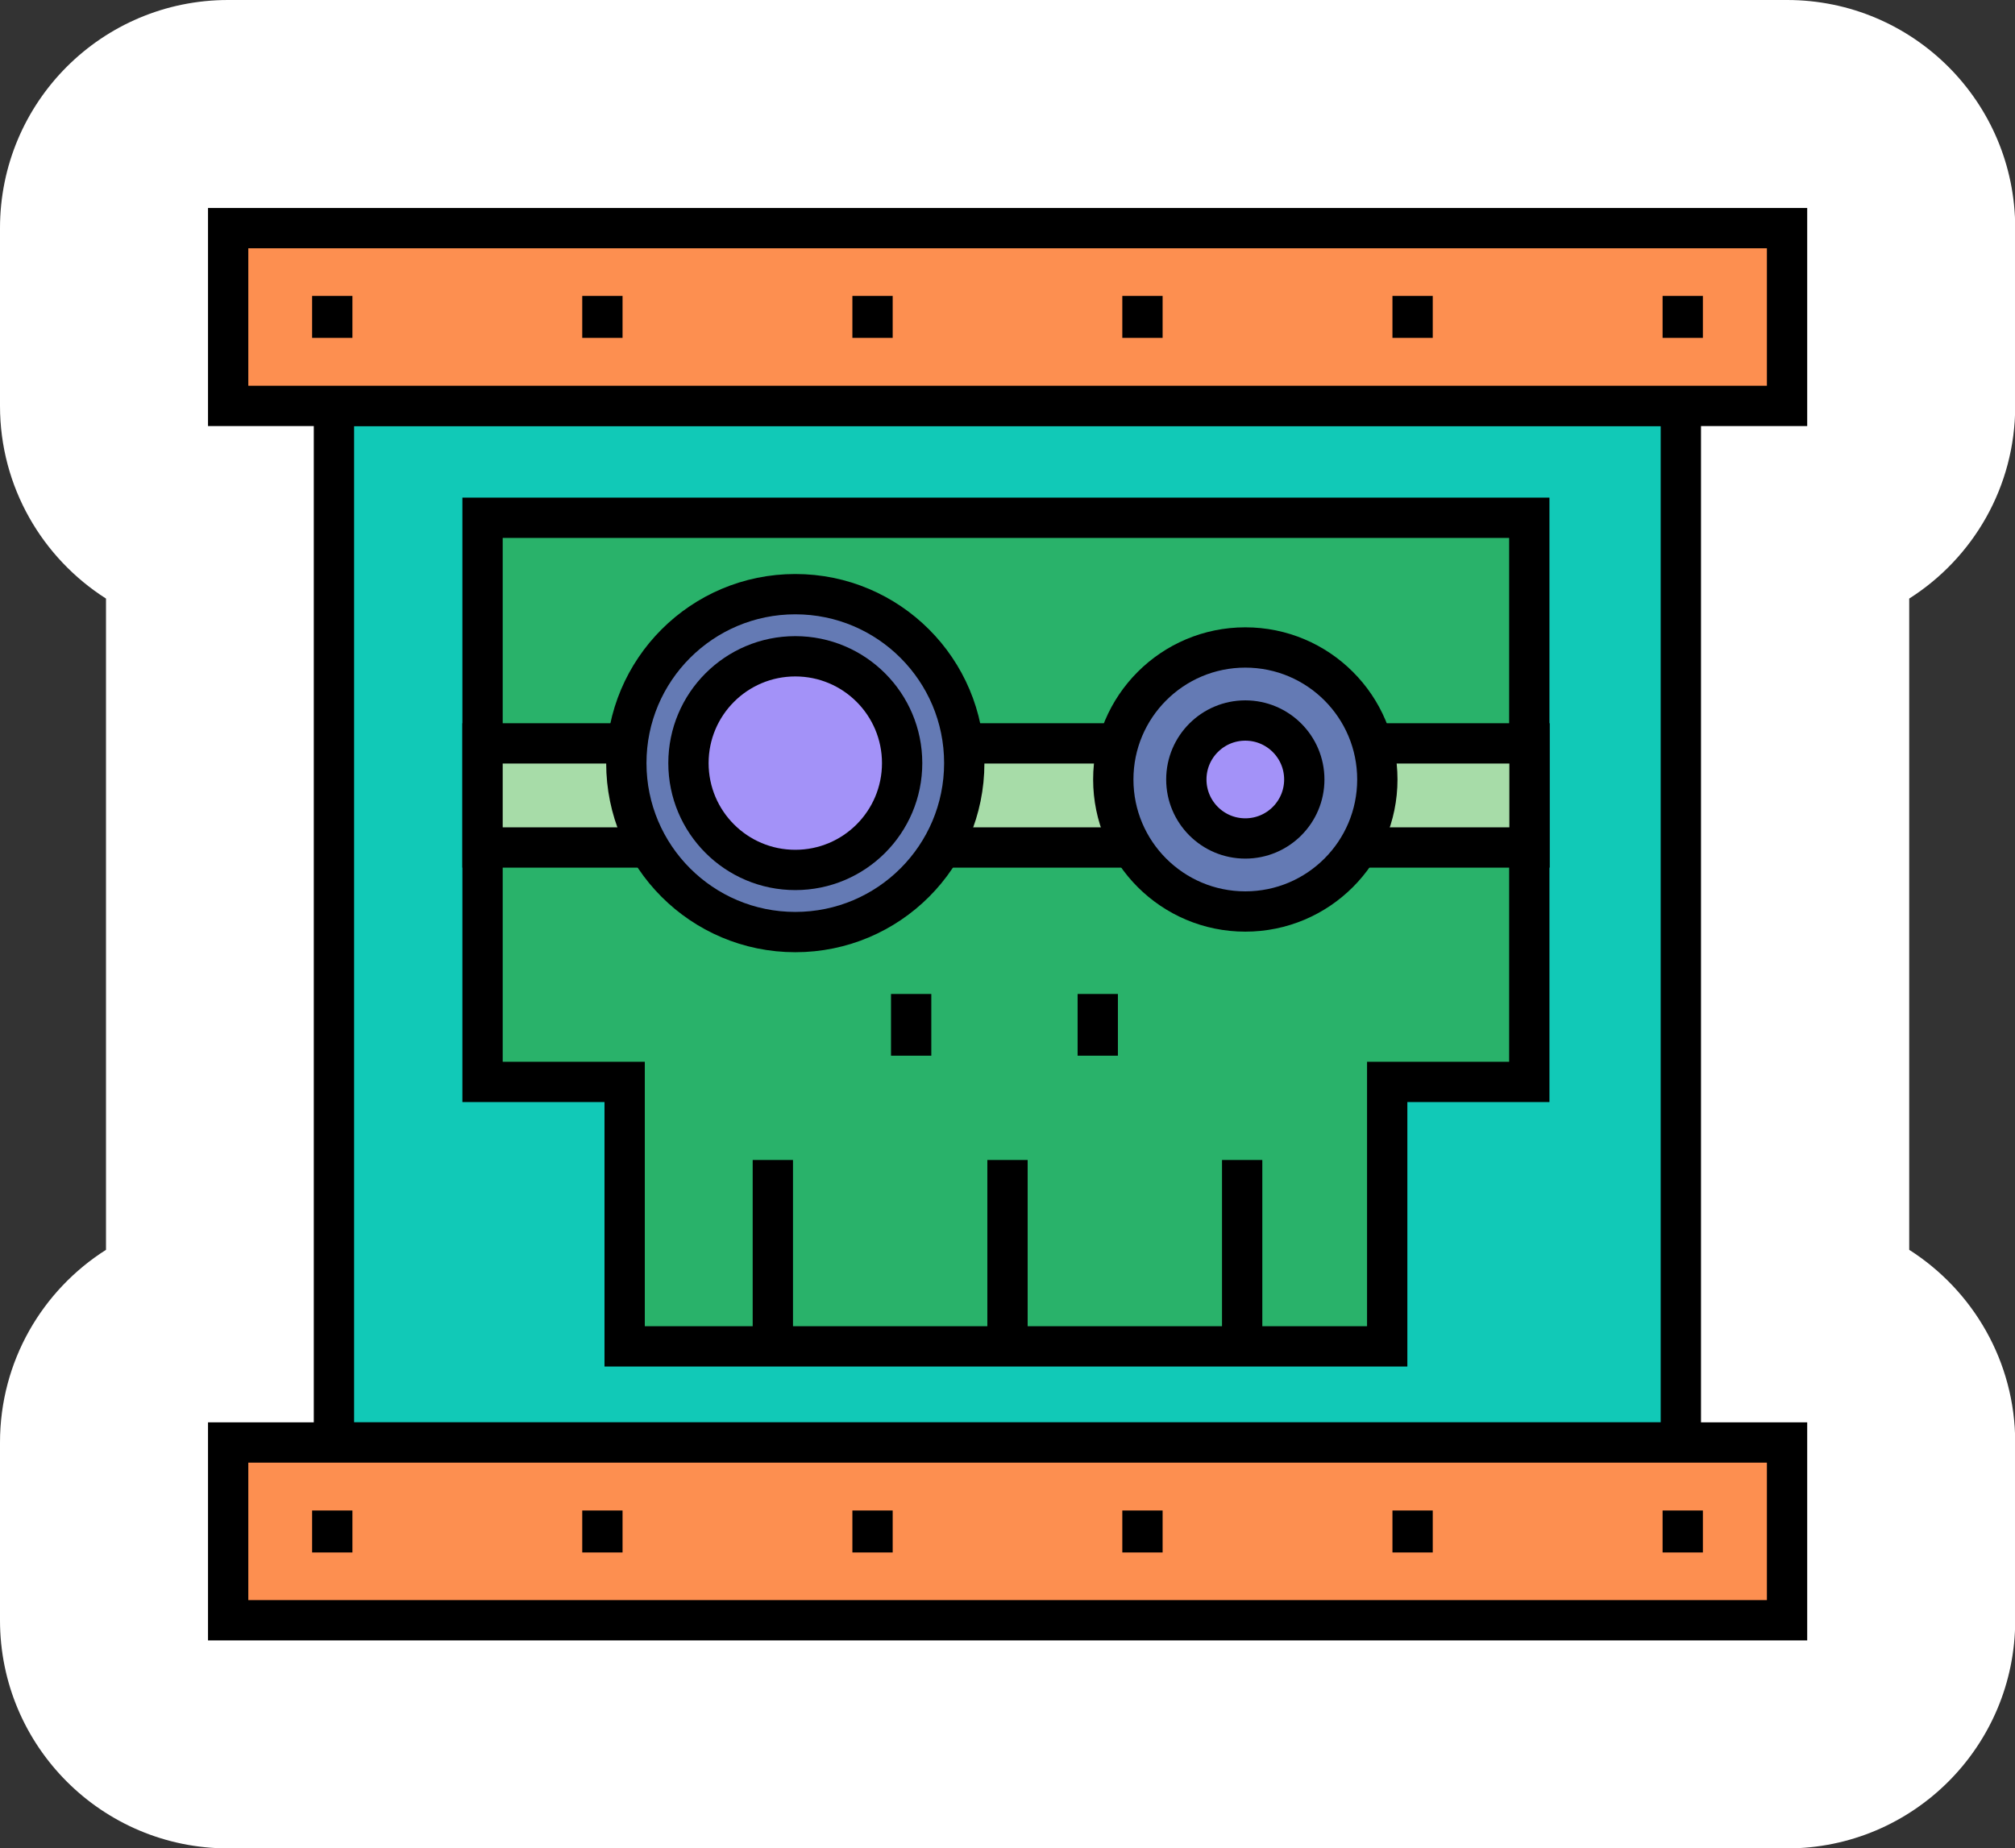 <?xml version="1.0" encoding="UTF-8"?><svg id="Layer_1" xmlns="http://www.w3.org/2000/svg" viewBox="0 0 96 88.07"><rect x="0" y="0" width="96" height="88.07" fill="#333333" stroke="none"/><path d="m10.87,88.07c-6,0-10.87-4.86-10.87-10.87v-8.47c0-3.86,2.01-7.25,5.05-9.18v-31.03c-3.03-1.93-5.05-5.32-5.05-9.18v-8.47C0,4.86,4.86,0,10.87,0h74.27c6,0,10.87,4.86,10.87,10.87v8.47c0,3.86-2.01,7.25-5.05,9.18v31.03c3.03,1.93,5.05,5.32,5.05,9.18v8.47c0,6-4.86,10.87-10.87,10.87H10.87Z" style="fill:#fff;"/><polygon points="85.13 19.34 85.13 10.87 10.87 10.87 10.87 19.34 15.91 19.34 15.91 68.73 10.87 68.73 10.87 77.2 85.13 77.2 85.13 68.73 80.09 68.73 80.09 19.34 85.13 19.34"/><g><rect x="15.91" y="19.34" width="64.17" height="49.39" style="fill:#11c9b7; stroke:#000; stroke-miterlimit:10; stroke-width:1.92px;"/><rect x="10.87" y="10.87" width="74.27" height="8.47" style="fill:#fd8f50; stroke:#000; stroke-miterlimit:10; stroke-width:1.92px;"/><rect x="10.87" y="68.73" width="74.27" height="8.47" style="fill:#fd8f50; stroke:#000; stroke-miterlimit:10; stroke-width:1.92px;"/><g><line x1="15.83" y1="16.1" x2="15.83" y2="14.1" style="fill:none; stroke:#000; stroke-miterlimit:10; stroke-width:1.92px;"/><line x1="28.7" y1="16.1" x2="28.7" y2="14.1" style="fill:none; stroke:#000; stroke-miterlimit:10; stroke-width:1.92px;"/><line x1="41.57" y1="16.1" x2="41.57" y2="14.1" style="fill:none; stroke:#000; stroke-miterlimit:10; stroke-width:1.92px;"/><line x1="54.43" y1="16.1" x2="54.43" y2="14.1" style="fill:none; stroke:#000; stroke-miterlimit:10; stroke-width:1.92px;"/><line x1="67.3" y1="16.1" x2="67.3" y2="14.1" style="fill:none; stroke:#000; stroke-miterlimit:10; stroke-width:1.92px;"/><line x1="80.17" y1="16.1" x2="80.17" y2="14.1" style="fill:none; stroke:#000; stroke-miterlimit:10; stroke-width:1.92px;"/></g><g><line x1="15.83" y1="73.97" x2="15.83" y2="71.97" style="fill:none; stroke:#000; stroke-miterlimit:10; stroke-width:1.92px;"/><line x1="28.7" y1="73.97" x2="28.7" y2="71.97" style="fill:none; stroke:#000; stroke-miterlimit:10; stroke-width:1.92px;"/><line x1="41.57" y1="73.97" x2="41.57" y2="71.97" style="fill:none; stroke:#000; stroke-miterlimit:10; stroke-width:1.92px;"/><line x1="54.43" y1="73.97" x2="54.43" y2="71.97" style="fill:none; stroke:#000; stroke-miterlimit:10; stroke-width:1.92px;"/><line x1="67.3" y1="73.97" x2="67.3" y2="71.97" style="fill:none; stroke:#000; stroke-miterlimit:10; stroke-width:1.92px;"/><line x1="80.17" y1="73.97" x2="80.17" y2="71.97" style="fill:none; stroke:#000; stroke-miterlimit:10; stroke-width:1.92px;"/></g><polygon points="22.99 24.67 22.99 51.55 29.76 51.55 29.76 64.15 66.09 64.15 66.09 51.55 72.86 51.55 72.86 24.67 22.99 24.67" style="fill:#29b26a; stroke:#000; stroke-miterlimit:10; stroke-width:1.92px;"/><g><line x1="43.41" y1="50.3" x2="43.41" y2="47.36" style="fill:none; stroke:#000; stroke-miterlimit:10; stroke-width:1.92px;"/><line x1="52.3" y1="50.3" x2="52.3" y2="47.36" style="fill:none; stroke:#000; stroke-miterlimit:10; stroke-width:1.92px;"/></g><rect x="22.99" y="35.42" width="49.88" height="4.96" style="fill:#a7dca8; stroke:#000; stroke-miterlimit:10; stroke-width:1.92px;"/><circle cx="37.89" cy="36.36" r="8.05" style="fill:#647ab4; stroke:#000; stroke-miterlimit:10; stroke-width:1.92px;"/><circle cx="37.89" cy="36.36" r="5.09" style="fill:#a392f8; stroke:#000; stroke-miterlimit:10; stroke-width:1.92px;"/><circle cx="59.33" cy="37.14" r="6.29" style="fill:#647ab4; stroke:#000; stroke-miterlimit:10; stroke-width:1.92px;"/><circle cx="59.33" cy="37.14" r="2.81" style="fill:#a392f8; stroke:#000; stroke-miterlimit:10; stroke-width:1.92px;"/><g><line x1="36.82" y1="64.15" x2="36.82" y2="55.27" style="fill:none; stroke:#000; stroke-miterlimit:10; stroke-width:1.92px;"/><line x1="59.18" y1="64.15" x2="59.18" y2="55.27" style="fill:none; stroke:#000; stroke-miterlimit:10; stroke-width:1.92px;"/><line x1="48" y1="64.15" x2="48" y2="55.27" style="fill:none; stroke:#000; stroke-miterlimit:10; stroke-width:1.92px;"/></g></g></svg>
